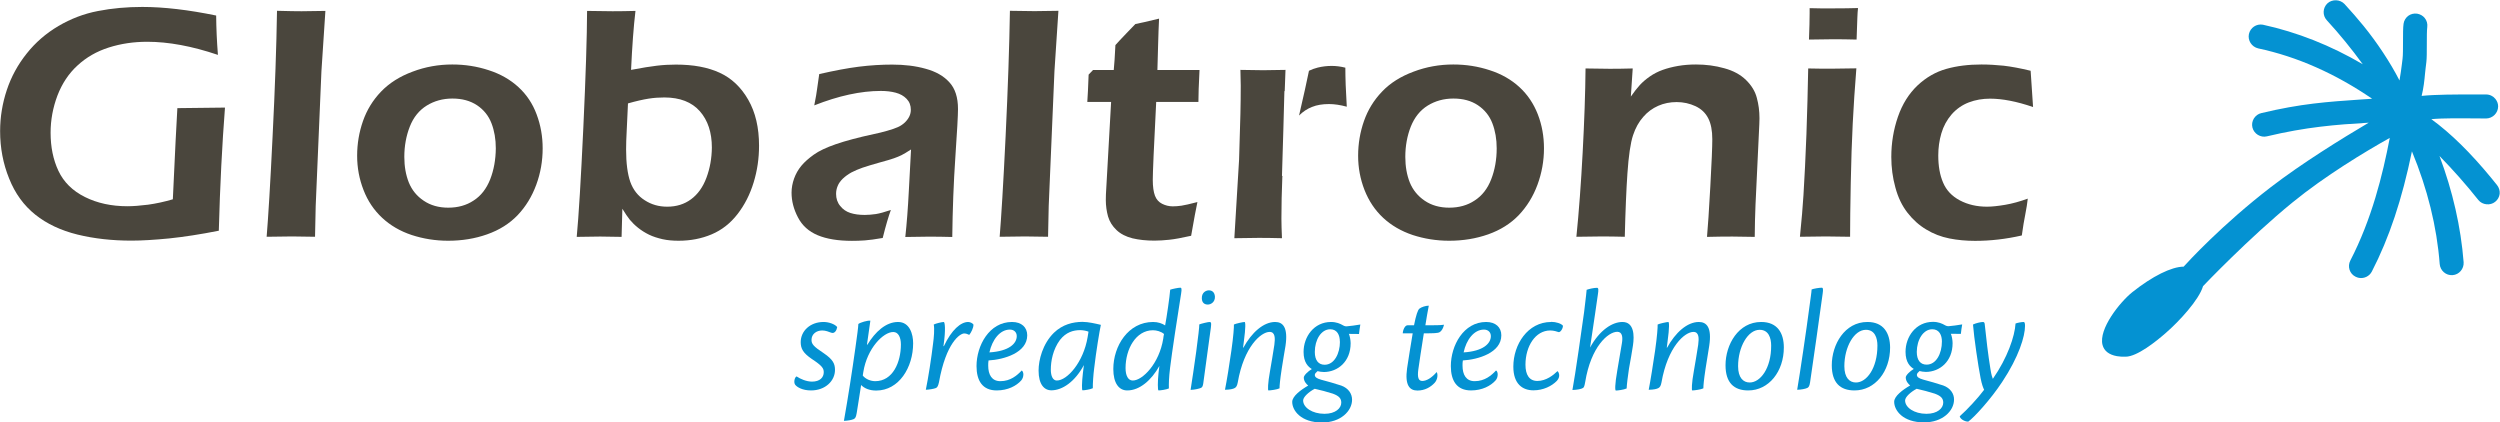 <?xml version="1.0" encoding="utf-8"?>
<!-- Generator: Adobe Illustrator 28.3.0, SVG Export Plug-In . SVG Version: 6.00 Build 0)  -->
<svg version="1.1"
	 id="svg2" xmlns:cc="http://creativecommons.org/ns#" xmlns:svg="http://www.w3.org/2000/svg" xmlns:rdf="http://www.w3.org/1999/02/22-rdf-syntax-ns#" xmlns:dc="http://purl.org/dc/elements/1.1/"
	 xmlns="http://www.w3.org/2000/svg" xmlns:xlink="http://www.w3.org/1999/xlink" x="0px" y="0px" viewBox="0 0 283.5 47.9"
	 style="enable-background:new 0 0 283.5 47.9;" xml:space="preserve">
<style type="text/css">
	.st0{fill:#0492D2;}
	.st1{fill:#4A463D;}
</style>
<g id="g10" transform="matrix(1.25,0,0,-1.25,0,68.675)">
	<g id="g12" transform="scale(0.1,0.1)">
		<path id="path14" class="st0" d="M2265.3,381.5c-1.7,2.1-3.4,4.2-5.1,6.3c-18.7,22.8-37,40.8-54.5,53.5c10.6,1,28.1,0.8,40.2,0.7
			c3.7,0,6.9-0.1,9.5-0.1c6,0.1,10.9,5,10.9,11c0,2.5-0.9,4.8-2.5,6.8c-2.1,2.5-5,4-8.5,4c-3.5,0-7.5,0-12,0
			c-15.1,0-33.8,0-46.4-1.3c1.8,7.2,2.5,13.9,3.1,20.4c0.4,3.4,0.7,6.9,1.2,10.4c0.4,3.3,0.4,9.4,0.4,15.9c0,6.2,0,12.6,0.4,15.7
			c0.4,3-0.4,6-2.4,8.4c-1.7,2-4,3.3-6.8,3.8l0,0c-2.9,0.4-5.8-0.3-8.1-2c-2.3-1.8-3.8-4.3-4.2-7.2c-0.5-3.3-0.5-9.5-0.5-16
			c0-6.1,0-12.5-0.4-15.6l-0.6-4.9c-0.6-4.5-1.2-9.5-2.2-14.9c-8.3,16.3-20.4,34.5-32.6,49.5c-5.4,6.6-11.2,13.3-17.3,19.9
			c-4,4.2-11.1,4.5-15.4,0.6c-4.4-4.1-4.7-11-0.6-15.4c11.5-12.5,22.4-25.9,32.6-39.9c-29.1,17.1-59.5,29.1-90.7,35.9
			c-5.8,1-11.3-2.7-12.6-8.5c-1.2-5.8,2.5-11.6,8.4-13c35.3-7.5,70.1-22.9,103.4-45.7l-9.3-0.6c-32-2.2-55.2-3.8-91.2-12.4
			c-2.8-0.6-5.2-2.4-6.8-4.9c-1.5-2.5-2-5.4-1.3-8.2c1.4-5.7,7.4-9.4,13.1-8c35.7,8.5,62.1,10.6,92.4,12.4
			c-24.7-14.6-60.6-36.8-88.7-58.4c-44.5-34.2-75.5-68.1-79.2-72.2c-11.1-0.1-28.4-8.7-46.5-23.1c-11.4-9.1-30.8-33.5-27.1-47.9
			c1.4-5.4,5.8-8.9,13-10.2c2.4-0.4,5-0.6,8-0.5c10.4,0.1,27.5,13.7,36.8,21.9c11.4,9.9,29.7,29.5,33.4,42.1
			c0.4,0.5,42.3,44.3,81.1,75.9c29.8,24.3,65.5,45.8,88.3,58.6c-6.5-33.8-16.4-73.8-35.8-111.3c-1.3-2.6-1.6-5.5-0.7-8.3
			c0.9-2.8,2.8-5,5.4-6.3c1-0.5,2.1-0.9,3.2-1.1c4.7-0.8,9.4,1.5,11.6,5.7c15.8,30.6,27.4,65.4,36.4,109.1
			c14.1-34,22.6-68.3,25.2-102.3c0.5-5.9,5.7-10.5,11.7-10c5.9,0.4,10.4,5.7,10,11.7c-2.5,32-9.9,64.4-21.9,96.4
			c12.2-12.5,24.1-25.9,35.3-40c3.6-4.5,10.8-5.2,15.2-1.6c2.3,1.8,3.7,4.3,4.1,7.2C2268,376.4,2267.1,379.2,2265.3,381.5"/>
		<path id="path16" class="st1" d="M159.3,421.3l-2.5-52.7c-7.8-2.3-15.3-3.9-22.5-4.9c-7.2-0.9-13.5-1.4-18.7-1.4
			c-14.5,0-27.4,2.8-38.6,8.4c-11.2,5.6-19.2,13.5-24,23.7c-4.8,10.2-7.1,21.7-7.1,34.6c0,11.6,2.1,22.8,6.2,33.7
			c4.2,10.9,10.2,20,18.2,27.3c8,7.4,17.4,12.8,28.4,16.3c11,3.5,22.6,5.2,34.9,5.2c19.1,0,40.5-3.9,64.1-11.9
			c-1,12.5-1.5,24.4-1.6,35.7c-25.2,5.2-47.6,7.8-67,7.8c-14.1,0-27.5-1.2-40.2-3.7c-12.7-2.4-24.6-7-35.9-13.6
			c-11.3-6.7-20.9-15-28.8-25c-8-10-14-21-18-33c-4-12-6.1-24.5-6.1-37.4c0-15.1,2.7-29.5,8.2-43c5.4-13.6,13.4-24.5,23.8-32.8
			c10.4-8.3,23.2-14.3,38.2-18c15.1-3.7,31.4-5.5,49-5.5c9.4,0,20.8,0.7,34.2,2c13.4,1.4,28.4,3.7,45,7c1.1,40.9,3,78.2,5.6,111.7
			c-11-0.2-43.2-0.5-43.2-0.5L159.3,421.3"/>
		<path id="path18" class="st1" d="M251.3,539.6c-0.5-32-1.8-69.9-4-113.8c-2.1-43.9-4-74.3-5.4-91.2c13.4,0.2,21.1,0.3,23,0.3
			c5.7,0,12.7-0.1,20.9-0.3l0.6,27.9l5.2,122.2l3.6,54.8c-8.5-0.2-15.7-0.3-21.6-0.3C269.2,539.2,261.7,539.3,251.3,539.6"/>
		<path id="path20" class="st1" d="M444.7,386.7c-3.4-8.5-8.3-14.9-15-19.2c-6.6-4.4-14.3-6.5-23.1-6.5c-8.6,0-16,2.1-22.2,6.3
			c-6.3,4.2-10.7,9.7-13.5,16.5c-2.7,6.8-4.1,14.5-4.1,23.3c0,9.9,1.7,19.1,5,27.5c3.3,8.4,8.4,14.7,15.3,19
			c6.8,4.2,14.6,6.4,23.3,6.4c8.8,0,16.2-2,22.4-6.1c6.1-4.1,10.5-9.6,13.1-16.4c2.6-6.8,3.9-14.3,3.9-22.7
			C449.7,404.5,448,395.2,444.7,386.7z M470.3,470.4c-7.3,6.7-16.3,11.9-26.9,15.3c-10.6,3.5-21.6,5.2-33.1,5.2
			c-12.4,0-24.4-2.1-36-6.5c-11.6-4.3-21.1-10.3-28.6-18.1c-7.5-7.8-12.9-16.7-16.4-26.7c-3.5-10-5.3-20.5-5.3-31.5
			c0-10.8,1.9-21.1,5.8-31.1c3.8-9.9,9.5-18.3,16.9-25.2c7.4-6.9,16.3-12.1,26.8-15.6c10.4-3.4,21.5-5.2,33.1-5.2
			c12.5,0,24.3,1.9,35.3,5.8c11.1,3.9,20.3,9.7,27.7,17.4c7.4,7.8,13,17,16.9,27.6c3.9,10.6,5.8,21.6,5.8,33
			c0,10.8-1.8,21.1-5.5,30.9C483.2,455.4,477.7,463.6,470.3,470.4"/>
		<path id="path22" class="st1" d="M640.9,388.2c-3.2-8.6-7.9-15.1-14-19.6c-6.1-4.5-13.3-6.7-21.6-6.7c-7.6,0-14.4,1.9-20.5,5.9
			c-6.1,3.9-10.4,9.4-13,16.6c-2.5,7.2-3.8,16.9-3.8,29.4c0,5.2,0.2,10.6,0.5,16.1l1.2,25.7c7.4,2.1,13.6,3.5,18.6,4.3
			c5,0.8,9.8,1.1,14.4,1.1c14.1,0,24.9-4.2,32.2-12.5c7.3-8.3,10.9-19.3,10.9-33C645.7,405.9,644.1,396.8,640.9,388.2z M652.9,483.4
			c-10.8,5-24,7.4-39.7,7.4c-5.7,0-11.5-0.3-17.3-1c-5.8-0.7-13.6-1.9-23.4-3.8c1,21.5,2.3,39.3,4,53.5c-7.4-0.2-14.3-0.3-20.8-0.3
			c-6.5,0-14.2,0.1-23.1,0.3c-0.1-23.4-1.2-58.7-3.4-105.8c-2.2-47.1-4.2-80.2-6-99.2c10.6,0.2,17.7,0.3,21.3,0.3
			c4.7,0,11.2-0.1,19.4-0.3l0.7,25.5c2.6-4.3,4.9-7.6,6.8-10c2-2.4,4.4-4.8,7.4-7.2c3-2.4,6.3-4.5,10-6.3c3.7-1.8,7.9-3.1,12.3-4.1
			c4.5-1,9.3-1.4,14.5-1.4c10.8,0,20.8,1.9,30,5.8c9.2,3.9,17,10,23.5,18.4c6.5,8.4,11.3,17.9,14.6,28.7c3.3,10.8,4.9,21.8,4.9,33.3
			c0,16.3-3.2,30.2-9.8,41.7C672.3,470.3,663.6,478.5,652.9,483.4"/>
		<path id="path24" class="st1" d="M839.8,487c-9.2,2.6-19.3,3.8-30.4,3.8c-9.7,0-19.8-0.6-30.2-1.9c-10.4-1.3-22.4-3.6-36-6.7
			c-0.9-5.9-1.5-10.3-1.9-13.3c-0.3-2.9-1.2-7.9-2.6-15.1c22,8.7,42.2,13.1,60.4,13.1c4.9,0,9.4-0.5,13.5-1.6
			c4.1-1.1,7.3-2.9,9.9-5.6c2.6-2.7,3.8-6,3.8-9.9c0-2-0.4-4-1.3-5.9c-0.9-1.9-2.2-3.7-4-5.5c-1.8-1.7-3.9-3.2-6.4-4.3
			c-2.4-1.1-5.7-2.2-9.9-3.4c-4.1-1.2-8-2.1-11.8-2.9c-14.3-3.1-25.9-6.2-34.6-9.2c-8.7-3-15.4-6.2-20-9.5
			c-4.6-3.3-8.4-6.6-11.3-10.1c-2.9-3.5-5.1-7.4-6.6-11.6c-1.5-4.2-2.3-8.5-2.3-12.8c0-7.5,1.9-15,5.8-22.4
			c3.8-7.4,9.8-12.8,17.9-16.2c8.1-3.4,18.5-5.1,31.1-5.1c3.6,0,7.5,0.1,11.7,0.4c4.2,0.3,9.1,1,16.2,2.2
			c2.8,11.3,5.3,19.7,7.4,25.4c-6-2-10-3.1-13.6-3.7c-3.6-0.5-6.9-0.8-10.1-0.8c-5,0-9.4,0.6-13.1,1.8c-3.7,1.2-6.8,3.3-9.2,6.4
			c-2.5,3-3.7,6.7-3.7,10.9c0,2.6,0.5,5,1.5,7.3c0.9,2.3,2.5,4.4,4.6,6.5c2.1,2,4.7,3.9,7.7,5.6c3.1,1.6,6.5,3.1,10.3,4.4
			c3.8,1.3,8.9,2.8,15.2,4.6c6.3,1.7,10.7,3,13.2,3.9c2.5,0.9,4.8,1.8,6.8,2.8c2,1,4.9,2.7,8.7,5.2l-2-37.4
			c-0.8-15.9-1.9-29.9-3.2-42c8.2,0.2,15.4,0.3,21.5,0.3c6.4,0,13.4-0.1,21.1-0.3c0.3,24.9,1.2,49.1,2.8,72.5
			c1.6,23.4,2.4,37.9,2.4,43.6c0,10.5-2.6,18.6-7.8,24.2C856.2,480.4,849,484.5,839.8,487"/>
		<path id="path26" class="st1" d="M1352.8,386.7c-3.3-8.5-8.3-14.9-15-19.2c-6.6-4.4-14.3-6.5-23.1-6.5c-8.6,0-16,2.1-22.2,6.3
			c-6.2,4.2-10.7,9.7-13.5,16.5c-2.7,6.8-4.1,14.5-4.1,23.3c0,9.9,1.7,19.1,5,27.5c3.4,8.4,8.4,14.7,15.3,19
			c6.8,4.2,14.6,6.4,23.3,6.4c8.8,0,16.2-2,22.3-6.1c6.1-4.1,10.5-9.6,13.1-16.4c2.6-6.8,3.9-14.3,3.9-22.7
			C1357.8,404.5,1356.1,395.2,1352.8,386.7L1352.8,386.7z M1378.4,470.4c-7.3,6.7-16.3,11.9-26.9,15.3c-10.6,3.5-21.6,5.2-33.1,5.2
			c-12.4,0-24.4-2.1-36-6.5c-11.6-4.3-21.2-10.3-28.6-18.1c-7.5-7.8-12.9-16.7-16.4-26.7c-3.5-10-5.3-20.5-5.3-31.5
			c0-10.8,1.9-21.1,5.8-31.1c3.9-9.9,9.5-18.3,16.9-25.2c7.4-6.9,16.4-12.1,26.8-15.6c10.4-3.4,21.5-5.2,33.1-5.2
			c12.5,0,24.3,1.9,35.4,5.8c11,3.9,20.3,9.7,27.7,17.4c7.4,7.8,13.1,17,17,27.6c3.9,10.6,5.9,21.6,5.9,33c0,10.8-1.8,21.1-5.6,30.9
			C1391.3,455.4,1385.8,463.6,1378.4,470.4"/>
		<path id="path28" class="st1" d="M1584,476.8c-5,4.9-11.6,8.5-19.8,10.7c-8.1,2.3-16.7,3.4-25.6,3.4c-5.6,0-11-0.4-16.2-1.3
			c-5.2-0.9-9.8-2.1-14-3.6c-4.2-1.5-8.1-3.5-11.7-6c-3.6-2.5-6.6-5.1-9-7.7c-2.4-2.6-5.1-6.1-8.2-10.5l1.7,25.5
			c-7.3-0.2-14.3-0.3-20.7-0.3c-5.5,0-12.9,0.1-22.1,0.3c-0.2-22.4-1.1-47.8-2.6-76.1c-1.5-28.3-3.4-53.9-5.7-76.6
			c9,0.2,16.7,0.3,23,0.3c6.2,0,13.2-0.1,20.9-0.3c0.6,24,1.4,43.2,2.4,57.5c1.1,16.1,2.8,27.7,5.1,34.6c2.2,6.7,5.3,12.2,9.3,16.7
			c3.8,4.4,8.3,7.7,13.5,10c5.2,2.3,10.8,3.4,16.8,3.4c6.1,0,11.8-1.3,17-3.7c5.3-2.5,9.1-6.1,11.6-11c2.5-4.8,3.7-11.2,3.7-19
			c0-7-0.6-21.4-1.8-43c-1.2-21.7-2.2-36.9-3-45.6c7.7,0.2,15.4,0.3,23,0.3c5.6,0,12.4-0.1,20.3-0.3c0.1,10.3,0.3,20,0.7,29.1
			l3.1,65.6c0.3,5.9,0.5,10.2,0.5,12.9c0,6.5-0.8,12.7-2.4,18.5C1592.3,466.5,1589,471.9,1584,476.8"/>
		<path id="path30" class="st1" d="M1641.7,542v-4.8c0-5.5-0.2-13.4-0.6-23.7c8.4,0.2,15.8,0.3,22.2,0.3c6.4,0,13.4-0.1,21-0.3
			l0.7,20c0.1,3.2,0.3,6.1,0.6,8.6c-6.7-0.2-14-0.3-21.8-0.3C1658.3,541.6,1650.8,541.8,1641.7,542"/>
		<path id="path32" class="st1" d="M1640.4,487.3c-0.3-18.8-0.9-38.7-1.6-59.6c-0.8-20.9-1.7-39.4-2.7-55.4
			c-0.6-10.1-1.7-22.7-3.2-37.7c10.5,0.2,18.4,0.3,23.6,0.3c5.5,0,12.8-0.1,21.9-0.3c0,11.9,0.2,28.1,0.6,48.5
			c0.4,20.4,1,38.6,1.8,54.4c0.8,15.8,1.9,32.5,3.3,49.9c-10.1-0.2-17.3-0.3-21.8-0.3C1657.4,487,1650.1,487.1,1640.4,487.3"/>
		<path id="path34" class="st1" d="M1802.6,361.9c-9.2,0-17.4,1.9-24.6,5.7c-7.2,3.8-12.3,9.2-15.2,16.1c-3,6.9-4.4,15.2-4.4,24.7
			c0,6.8,0.9,13.5,2.8,20c1.9,6.5,5,12.2,9.3,17.2c4.3,4.9,9.6,8.6,15.6,10.9c6,2.3,12.5,3.4,19.3,3.4c11.1,0,24.1-2.5,39-7.6
			l-2.2,32.9c-9.4,2.3-17.6,3.8-24.5,4.6c-6.9,0.7-13.6,1.1-20.1,1.1c-11.7,0-22.4-1.3-31.9-4c-9.6-2.7-18.3-7.7-26.1-15
			c-7.8-7.4-13.8-16.9-17.8-28.5c-4-11.6-6-23.7-6-36.4c0-9.5,1.2-18.7,3.7-27.7c2.4-9,6.1-16.6,11-22.9c4.9-6.3,10.6-11.4,17-15.2
			c6.4-3.9,13.4-6.6,20.9-8.1c7.5-1.5,15.3-2.2,23.4-2.2c13.9,0,28,1.6,42.4,4.9c1.1,7.7,2.1,14.2,3.2,19.4c1,5.2,1.8,9.9,2.2,14
			c-7.2-2.6-14-4.5-20.5-5.6C1812.6,362.5,1807.1,361.9,1802.6,361.9"/>
		<path id="path36" class="st1" d="M1051.5,532.5c-10.6-2.6-17.8-4.2-21.5-4.9c0,0-15.8-16.3-18.1-19.1c-0.5-10.2-1-17.8-1.5-22.6
			h-18.8c-1.3-1.4-2.6-2.8-4-4.2c-0.4-11.1-0.8-19.5-1.2-24.8h21.6l-3.5-62.5c-0.7-12-1.1-19.1-1.2-21.3c-0.1-2.2-0.1-3.9-0.1-5.2
			c0-5.1,0.7-10.1,2-14.8c1.4-4.8,4-8.9,7.7-12.4c3.8-3.6,8.6-6,14.5-7.5c5.9-1.4,12.5-2.1,19.9-2.1c4.2,0,8.7,0.3,13.5,0.8
			c4.8,0.5,11.4,1.7,19.8,3.6c2.6,14.9,4.5,25.1,5.7,30.6c-6.9-1.8-11.7-2.9-14.5-3.3c-2.8-0.4-5.4-0.6-7.9-0.6
			c-3.4,0-6.6,0.8-9.6,2.3c-3,1.5-5.2,3.9-6.5,7.3c-1.3,3.4-2,8.2-2,14.4c0,6.4,1,30,3.1,70.7h38.3c0,5.8,0.3,15.5,1,29h-38.2
			C1050.4,497.7,1050.8,519,1051.5,532.5"/>
		<path id="path38" class="st1" d="M1125.3,486c0.2-8,0.3-12.7,0.3-14.3c0-8.6-0.1-17.1-0.3-25.7l-1.2-41.4l-4.3-71.3
			c8.6,0.2,16,0.3,22.3,0.3c6.3,0,13.3-0.1,20.9-0.3c-0.3,7.1-0.5,13-0.5,17.7c0,12.2,0.3,24.6,0.8,37.2c0,0.6,0,1.1,0.1,1.6l-0.4,0
			c0.4,13.1,2.2,72.3,2.2,76.8c0,0,0.1,0.1,0.3,0.3l0.7,19.1c-8.4-0.2-15.2-0.3-20.3-0.3C1141.5,485.7,1134.6,485.8,1125.3,486"/>
		<path id="path40" class="st1" d="M1208.1,489.6c-4.3,0-8.5-0.5-12.6-1.5c-2.9-0.7-5.5-1.7-8-2.9c-1.7-8.6-5.2-24.3-9-40.6
			c3.5,3.5,7.4,6.1,11.8,7.8c4.4,1.8,9.6,2.6,15.4,2.6c4.8,0,10.2-0.8,16.1-2.4c-0.9,14.3-1.3,26.1-1.3,35.4
			C1216.2,489.1,1212.1,489.6,1208.1,489.6"/>
		<path id="path42" class="st1" d="M916.2,539.6c-0.5-31.9-1.8-69.8-3.9-113.7c-2.1-43.9-4-74.3-5.4-91.3c13.4,0.2,21.1,0.3,23,0.3
			c5.7,0,12.7-0.1,20.9-0.3l0.6,28l5.2,122.2l3.6,54.8c-8.5-0.2-15.7-0.3-21.6-0.3C934,539.3,926.6,539.4,916.2,539.6"/>
		<path id="path44" class="st0" d="M747.1,257.3c-12,0-20.7-8.1-20.7-18.3c0-5.8,2.1-9.8,10-15.2c9.6-6.3,10.9-8.6,10.9-12.1
			c0-4.7-3.5-8.5-10.6-8.5c-5,0-10.5,2.3-14,4.7c-1.5-0.3-3-5-1.4-7.4c1.6-2.3,6.7-5.3,14.4-5.3c13.2,0,21.8,8.8,21.8,18.6
			c0,5.4-1.6,9.3-10.1,15.1c-9.6,6.3-11.2,8.5-11.2,12.2c0,5.1,4.3,8.5,9.7,8.5c3.2,0,5.9-1.2,8.1-2c3.2-1.3,5.1,2.3,5.5,5.1
			c-2.1,2.7-7.8,4.6-12.2,4.6H747.1"/>
		<path id="path46" class="st0" d="M794,203.6c-4.3,0-8.9,2-11.3,5.1c0.1,1,0.3,1.8,0.5,3.2c3.5,21.8,18.3,36.3,27.1,36.3h0.1
			c4.6,0,6.9-4.9,6.9-11.3C817.3,220.8,810,203.6,794,203.6z M814.7,257.3c-11,0-20.7-8.9-27.8-20.6h-0.4c1.2,7.9,2.4,16.3,3.1,21.8
			c-2.6,0.3-9-1.6-10.9-3c-0.1-3-1.1-10.5-2.7-21.8c-3-21.4-6.6-44.7-10.4-66.1c3.1,0.1,6.9,0.7,8.9,1.6c1.5,0.7,2.1,2,2.7,5.5
			c0.9,5.9,2.7,16.5,4,25.4c3-3,7.5-5,13.7-5c20.6,0,33.5,20.9,33.5,42.9C828.4,246.1,825.4,257.3,814.7,257.3"/>
		<path id="path48" class="st0" d="M856.3,235.4h-0.4c2.3,15.6,1.2,21.9,0.3,21.9c-1.6,0-7.5-1.4-9.1-2.3c0.8-4,0.1-12.2-0.6-17.1
			c-1.5-12.9-4.4-31.5-6.6-42.1c2.8,0.1,7.4,0.8,9.2,1.6c1.3,0.6,2,2,2.7,5.1c6.5,36.3,19.2,44.4,22.9,44.4c1.6,0,3.2-0.6,4.6-1.3
			c1.6,1.9,4,6.5,3.8,9.4c-0.8,1.2-3,2.3-4.8,2.3C871.7,257.3,863.3,250.3,856.3,235.4"/>
		<path id="path50" class="st0" d="M916.1,250.4h0.1c3.8,0,6.2-2.5,6.2-5.9c0-6.8-7-13.7-24.8-14.8
			C900.1,241.1,907.1,250.4,916.1,250.4z M931.9,245.2c0,7.3-5.2,12.1-13.7,12.1H918c-20.5,0-32.1-21.4-32.1-40
			c0-13.3,5.4-22.1,18.3-22.1c10.2,0,17.9,4.2,22.2,9c1.3,1.5,2,3.5,2,5.5c0,1.6-0.6,3.1-1.5,3.6c-4.2-4.5-10.2-9.7-19.4-9.7
			c-7.7,0-11,5.8-11,14.1c0,1.5,0,3.2,0.3,4.7C910.9,223.2,931.9,229.4,931.9,245.2"/>
		<path id="path52" class="st0" d="M986.7,243.6c-3.8-22.9-18.6-39.4-27.9-39.4h-0.1c-3.5,0-5.4,4-5.4,9.9c0,7.6,1.9,18.3,8.3,26.9
			c5.5,7,12,8.9,18.4,8.9c2.7,0,5.9-0.7,7.5-1.4C987.3,247.5,986.9,244.8,986.7,243.6L986.7,243.6z M956.1,247.5
			c-10.2-10-13.9-24.7-13.9-34.2v-0.1c0-12.4,5-17.9,11.6-17.9c10,0,21.4,7.8,29.5,22.9c-0.3-2-0.7-5.4-0.9-7.3
			c-1-8.7-1.1-15.6-0.3-15.6c1.7,0,6.7,0.7,9.3,1.9c-0.1,3.9,0.5,12.7,1.2,17.8c1.8,15.6,4.9,34.2,6.1,39.7
			c-4.7,1.1-11.3,2.7-16.8,2.7C973.2,257.3,964,255.1,956.1,247.5"/>
		<path id="path54" class="st0" d="M1055.3,242.2c-3.6-22.6-18.8-38-27.6-38h-0.1c-4.2,0-6.5,4.5-6.5,11.3
			c0,17.2,9.3,34.3,24.9,34.3c3.2,0,7.3-1.1,10-3.4C1055.7,245.3,1055.4,243.3,1055.3,242.2L1055.3,242.2z M1061.6,286.6
			c-0.4-5.9-3.2-25.2-4.6-32.4c-2.6,1.7-6.3,3.1-10.9,3.1c-22.6,0-36.1-21.8-36.1-42.7c0-12.7,5-19.4,12.6-19.4h0.1
			c11.2,0,21.9,9.3,29.1,22.2c-0.1-1.3-0.7-4.9-0.8-6.6c-0.8-7.2-0.8-15.6,0-15.6c1.8,0,6.9,0.7,9.4,1.8c-0.1,4.4,0,9.6,1.1,18.7
			c1.5,12.8,7,48.6,10,67.3c0.7,4.2,0.4,5.4-0.7,5.4C1068.9,288.4,1063.6,287.3,1061.6,286.6"/>
		<path id="path56" class="st0" d="M1096.7,286h-0.1c-2,0-6.5-1.5-6.3-7.3c0.1-4.2,2.7-5.6,5.4-5.6c2.7,0,6.6,2.1,6.5,7.1
			C1101.9,284.6,1099.3,286,1096.7,286"/>
		<path id="path58" class="st0" d="M1097.3,257.3c-1.3,0-7.6-1.5-9.3-2.2c0-2.8-0.9-10.3-2.8-24.8c-1.6-12.3-3.9-26.5-5.1-34.6
			c3.8,0.1,8.3,1.2,9.6,1.9c1.1,0.7,1.5,1.5,1.9,4c1.4,9.6,3.6,27.1,6.9,50.6c0.5,4.2,0.3,5-0.9,5H1097.3"/>
		<path id="path60" class="st0" d="M1156.8,257.3c-10.6,0-21.3-9.6-28.8-23.3h-0.3c0.3,2,0.4,3.5,0.7,5.5
			c1.8,13.1,1.5,17.8,0.7,17.8c-1.4,0-8.2-1.5-9.7-2.3c0.1-2.4-0.4-10.3-2.3-23.7c-1.7-12.2-4.2-27.5-5.8-35.5
			c4.7,0.1,7.3,0.7,8.9,1.6c1.3,0.8,2.1,1.9,2.7,5.1c5.6,32.4,21.1,45.8,28.9,45.8c5.1,0,5.1-5.7,4.3-11.7
			c-1.2-8.4-2.8-16.8-3.9-23.6c-2.1-11.4-2.1-17.8-1.5-17.8c1.8,0,7.9,0.8,10.1,1.9c0,2.5,0.4,7.3,2,17.9c1.2,8.3,2.4,14.1,3.4,20.6
			C1168.7,252.5,1163.8,257.3,1156.8,257.3"/>
		<path id="path62" class="st0" d="M1215.6,239.5c0-10.8-5.1-21-13.9-21c-5.5,0-8.9,3.9-8.9,11.6c0,11.2,5.8,20.6,14,20.6
			c6.4,0,8.7-5.5,8.7-11V239.5z M1209.1,192.3c6-2.2,7.7-4.6,7.7-8.2c0-5-5.2-10.1-15.2-10.1h-0.1c-11,0-19.3,5.7-19.3,12.1
			c0,3.1,5,7.7,10.5,10.6C1196.6,195.9,1205.2,193.6,1209.1,192.3z M1218.5,254.2c-2.7,1.6-6.2,3.1-10.9,3.1h-0.1
			c-15.5,0-24.9-13.4-24.9-27.2c0-9.8,4.4-13.6,7.5-15.5c-3.4-2-7.3-5.7-7.3-7.7c0-3.4,2.3-5.9,4-7.3c-6.6-3.8-14.5-9.6-14.5-14.8
			c0-7.8,7.8-18.7,27.1-18.7c16.8,0,27.2,10.4,27.2,20.7c0,5.3-3.2,10.4-9.8,12.8c-4.6,1.6-13.6,4.1-18.2,5.3
			c-4.3,1.2-5.8,2.5-5.8,4.4c0,1.2,1.2,2.3,2.5,3.4c1.3-0.4,3.9-0.8,5.8-0.8c12.5,0.1,24.2,9.4,24.2,26.1c0,2.7-0.7,6.6-1.6,8.5
			c2.3,0,7.1-0.1,9.2-0.1c0.3,2.4,0.7,6.3,1.2,8.6c-2.4-0.5-10.9-1.6-11.9-1.6C1220.9,253.2,1219.7,253.5,1218.5,254.2"/>
		<path id="path64" class="st0" d="M1296.2,272.1c-2.7,0-6.6-1.2-8.5-2.7c-1.5-1.2-3.1-6-4.9-15.1h-5.9c-2.5,0-4.3-4.7-4.3-7.3h9
			c-2-12.7-3.8-22.3-5.1-31.8c-2.1-15.2,2.2-20.1,9.4-20.1c6.6,0,11.9,3,15.6,7c2.4,2.6,3.2,6.9,2,9.6h-0.3c-4.3-5-9-7.9-12.9-7.9
			c-3.4,0-4.6,3-3.6,10.4c0.7,4.9,3,20.7,5,32.8c9,0,12.8,0.1,14.4,1.1c1.9,1.2,3.2,3.6,3.9,6.7c-3.5-0.5-7.9-0.5-16.9-0.5
			C1294.1,261.1,1295.2,266.6,1296.2,272.1"/>
		<path id="path66" class="st0" d="M1346.2,250.4h0.1c3.8,0,6.2-2.5,6.2-5.9c0-6.8-7-13.7-24.7-14.8
			C1330.2,241.1,1337.2,250.4,1346.2,250.4z M1362,245.2c0,7.3-5.2,12.1-13.7,12.1h-0.1c-20.5,0-32-21.4-32-40
			c0-13.3,5.4-22.1,18.3-22.1c10.2,0,17.9,4.2,22.2,9c1.4,1.5,2,3.5,2,5.5c0,1.6-0.5,3.1-1.5,3.6c-4.2-4.5-10.2-9.7-19.4-9.7
			c-7.7,0-11,5.8-11,14.1c0,1.5,0,3.2,0.3,4.7C1341,223.2,1362,229.4,1362,245.2"/>
		<path id="path68" class="st0" d="M1407.2,257.3c-21.3,0-34.3-20.5-34.3-40.5c0-15.9,8.5-21.5,18.2-21.5c9,0,16.6,3.8,21.3,8.6
			c1.6,1.8,2.1,3.4,2.1,5c0,1.6-0.7,3.2-1.6,3.8c-3.5-3.5-10.2-8.9-18.2-8.9c-7.3,0-10.8,5.5-10.8,14.7c0,16.8,9,31.1,22.5,31.1
			c3.2,0,6.1-1,7.6-1.5c1.5-0.3,3.9,3,3.9,5.8c-1.5,2-6.3,3.5-10.5,3.5H1407.2"/>
		<path id="path70" class="st0" d="M1471.9,257.3h-0.1c-9.1,0-20.6-7.3-29.3-23.2c3.9,25.8,5.9,39.8,7.1,48.2c0.6,3.9,0.7,6-0.8,6
			c-2.6,0-6.9-0.9-9.4-1.8c-0.1-2.4-0.6-5.4-2.3-20.2c-1.6-11.7-8.1-57.7-10.6-70.7c4.2,0.1,8.3,0.9,9.7,1.9c0.9,0.7,1.3,2,1.9,5.4
			c5.2,32,20.8,45.5,29.1,45.5c4.6,0,5.1-5,4.2-10.3c-1.8-10.2-3.1-18.1-4.2-24.8c-2.3-13.2-2.1-18.2-1.3-18.2
			c1.6,0,7.2,0.7,9.8,1.9c0.1,3.2,1.1,11.4,2.1,17.9c1.4,7.8,2.6,14.3,3.6,21C1482.8,245,1482.5,257.3,1471.9,257.3"/>
		<path id="path72" class="st0" d="M1541.2,257.3c-10.6,0-21.3-9.6-28.8-23.3h-0.3c0.3,2,0.4,3.5,0.7,5.5
			c1.8,13.1,1.5,17.8,0.7,17.8c-1.3,0-8.2-1.5-9.7-2.3c0.1-2.4-0.4-10.3-2.3-23.7c-1.8-12.2-4.2-27.5-5.8-35.5
			c4.7,0.1,7.3,0.7,8.9,1.6c1.3,0.8,2.1,1.9,2.7,5.1c5.7,32.4,21.1,45.8,29,45.8c5.1,0,5.1-5.7,4.3-11.7c-1.2-8.4-2.8-16.8-3.9-23.6
			c-2.1-11.4-2.1-17.8-1.5-17.8c1.8,0,7.9,0.8,10.1,1.9c0,2.5,0.4,7.3,2,17.9c1.2,8.3,2.4,14.1,3.3,20.6
			C1553.2,252.5,1548.2,257.3,1541.2,257.3"/>
		<path id="path74" class="st0" d="M1587.3,202.4c-5.8,0-10.5,4.3-10.5,14.8c0,17.5,8.9,33,19.5,33h0.1c8.1,0,10.4-7.5,10.4-14.3
			C1606.9,215.3,1597,202.4,1587.3,202.4z M1597.8,257.3h-0.1c-20.7,0-32.3-20.6-32.3-39.2c0-16,7.7-22.9,20.6-22.9
			c18.7,0,32.3,17.2,32.3,39C1618.3,247.2,1612.5,257.3,1597.8,257.3"/>
		<path id="path76" class="st0" d="M1643.5,286.8c-0.1-2.5-1-8.2-2.6-20.2c-1.5-12-8.2-57.7-10.5-70.8c3.8,0.1,7.4,0.8,9.3,1.7
			c1.3,0.7,1.9,1.9,2.4,5c2.4,16.6,9.2,63.4,11.4,80.4c0.6,4,0.4,5.5-0.8,5.5C1650.7,288.4,1645.3,287.6,1643.5,286.8"/>
		<path id="path78" class="st0" d="M1683.7,202.4c-5.8,0-10.5,4.3-10.5,14.8c0,17.5,8.9,33,19.5,33h0.1c8.1,0,10.4-7.5,10.4-14.3
			C1703.2,215.3,1693.4,202.4,1683.7,202.4L1683.7,202.4z M1694.2,257.3h-0.1c-20.7,0-32.3-20.6-32.3-39.2c0-16,7.7-22.9,20.6-22.9
			c18.7,0,32.3,17.2,32.3,39C1714.6,247.2,1708.8,257.3,1694.2,257.3"/>
		<path id="path80" class="st0" d="M1747.7,174h-0.1c-11,0-19.3,5.7-19.3,12.1c0,3.1,5,7.7,10.5,10.6c3.9-0.8,12.5-3.1,16.4-4.4
			c6-2.2,7.7-4.6,7.7-8.2C1762.9,179.1,1757.7,174,1747.7,174z M1753,250.7c6.4,0,8.7-5.5,8.7-11v-0.1c0-10.8-5.1-21-13.9-21
			c-5.5,0-8.9,3.9-8.9,11.6C1739,241.3,1744.8,250.7,1753,250.7L1753,250.7z M1762.9,199.7c-4.6,1.6-13.6,4.1-18.1,5.3
			c-4.3,1.2-5.8,2.5-5.8,4.4c0,1.2,1.2,2.3,2.4,3.4c1.3-0.4,3.9-0.8,5.8-0.8c12.5,0.1,24.2,9.4,24.2,26.1c0,2.7-0.7,6.6-1.6,8.5
			c2.3,0,7.1-0.1,9.1-0.1c0.3,2.4,0.7,6.3,1.2,8.6c-2.4-0.5-10.9-1.6-12-1.6c-1.1-0.1-2.3,0.1-3.5,0.8c-2.7,1.6-6.2,3.1-10.9,3.1
			h-0.1c-15.5,0-24.9-13.4-24.9-27.2c0-9.8,4.4-13.6,7.5-15.5c-3.4-2-7.3-5.7-7.3-7.7c0-3.4,2.3-5.9,4-7.3
			c-6.6-3.8-14.5-9.6-14.5-14.8c0-7.8,7.8-18.7,27.1-18.7c16.8,0,27.2,10.4,27.2,20.7C1772.8,192.1,1769.5,197.3,1762.9,199.7"/>
		<path id="path82" class="st0" d="M1835.9,257.3c-2,0-6-0.8-7.4-1.4c-0.7-11.6-7.3-31.1-20.6-50.2c-0.4,1.1-1.4,3.5-2.2,9.1
			c-1.9,11.4-4,28.8-5.1,40c-0.1,1.5-0.4,2.5-1.6,2.5c-1.9,0-6.5-1-9.1-2.3c0.9-11.8,4.7-37.5,6.9-48.7c1.2-6,2.3-8.6,3.2-10.5
			c-5.3-7.2-15.5-18.2-22.1-24c0-1.9,3.8-4.9,7.7-4.9c5.4,3.9,20.2,20,30.7,35.9c15.3,23,20.8,41.7,20.8,50.9
			C1837.1,255.9,1836.8,257.3,1835.9,257.3"/>
	</g>
</g>
</svg>

